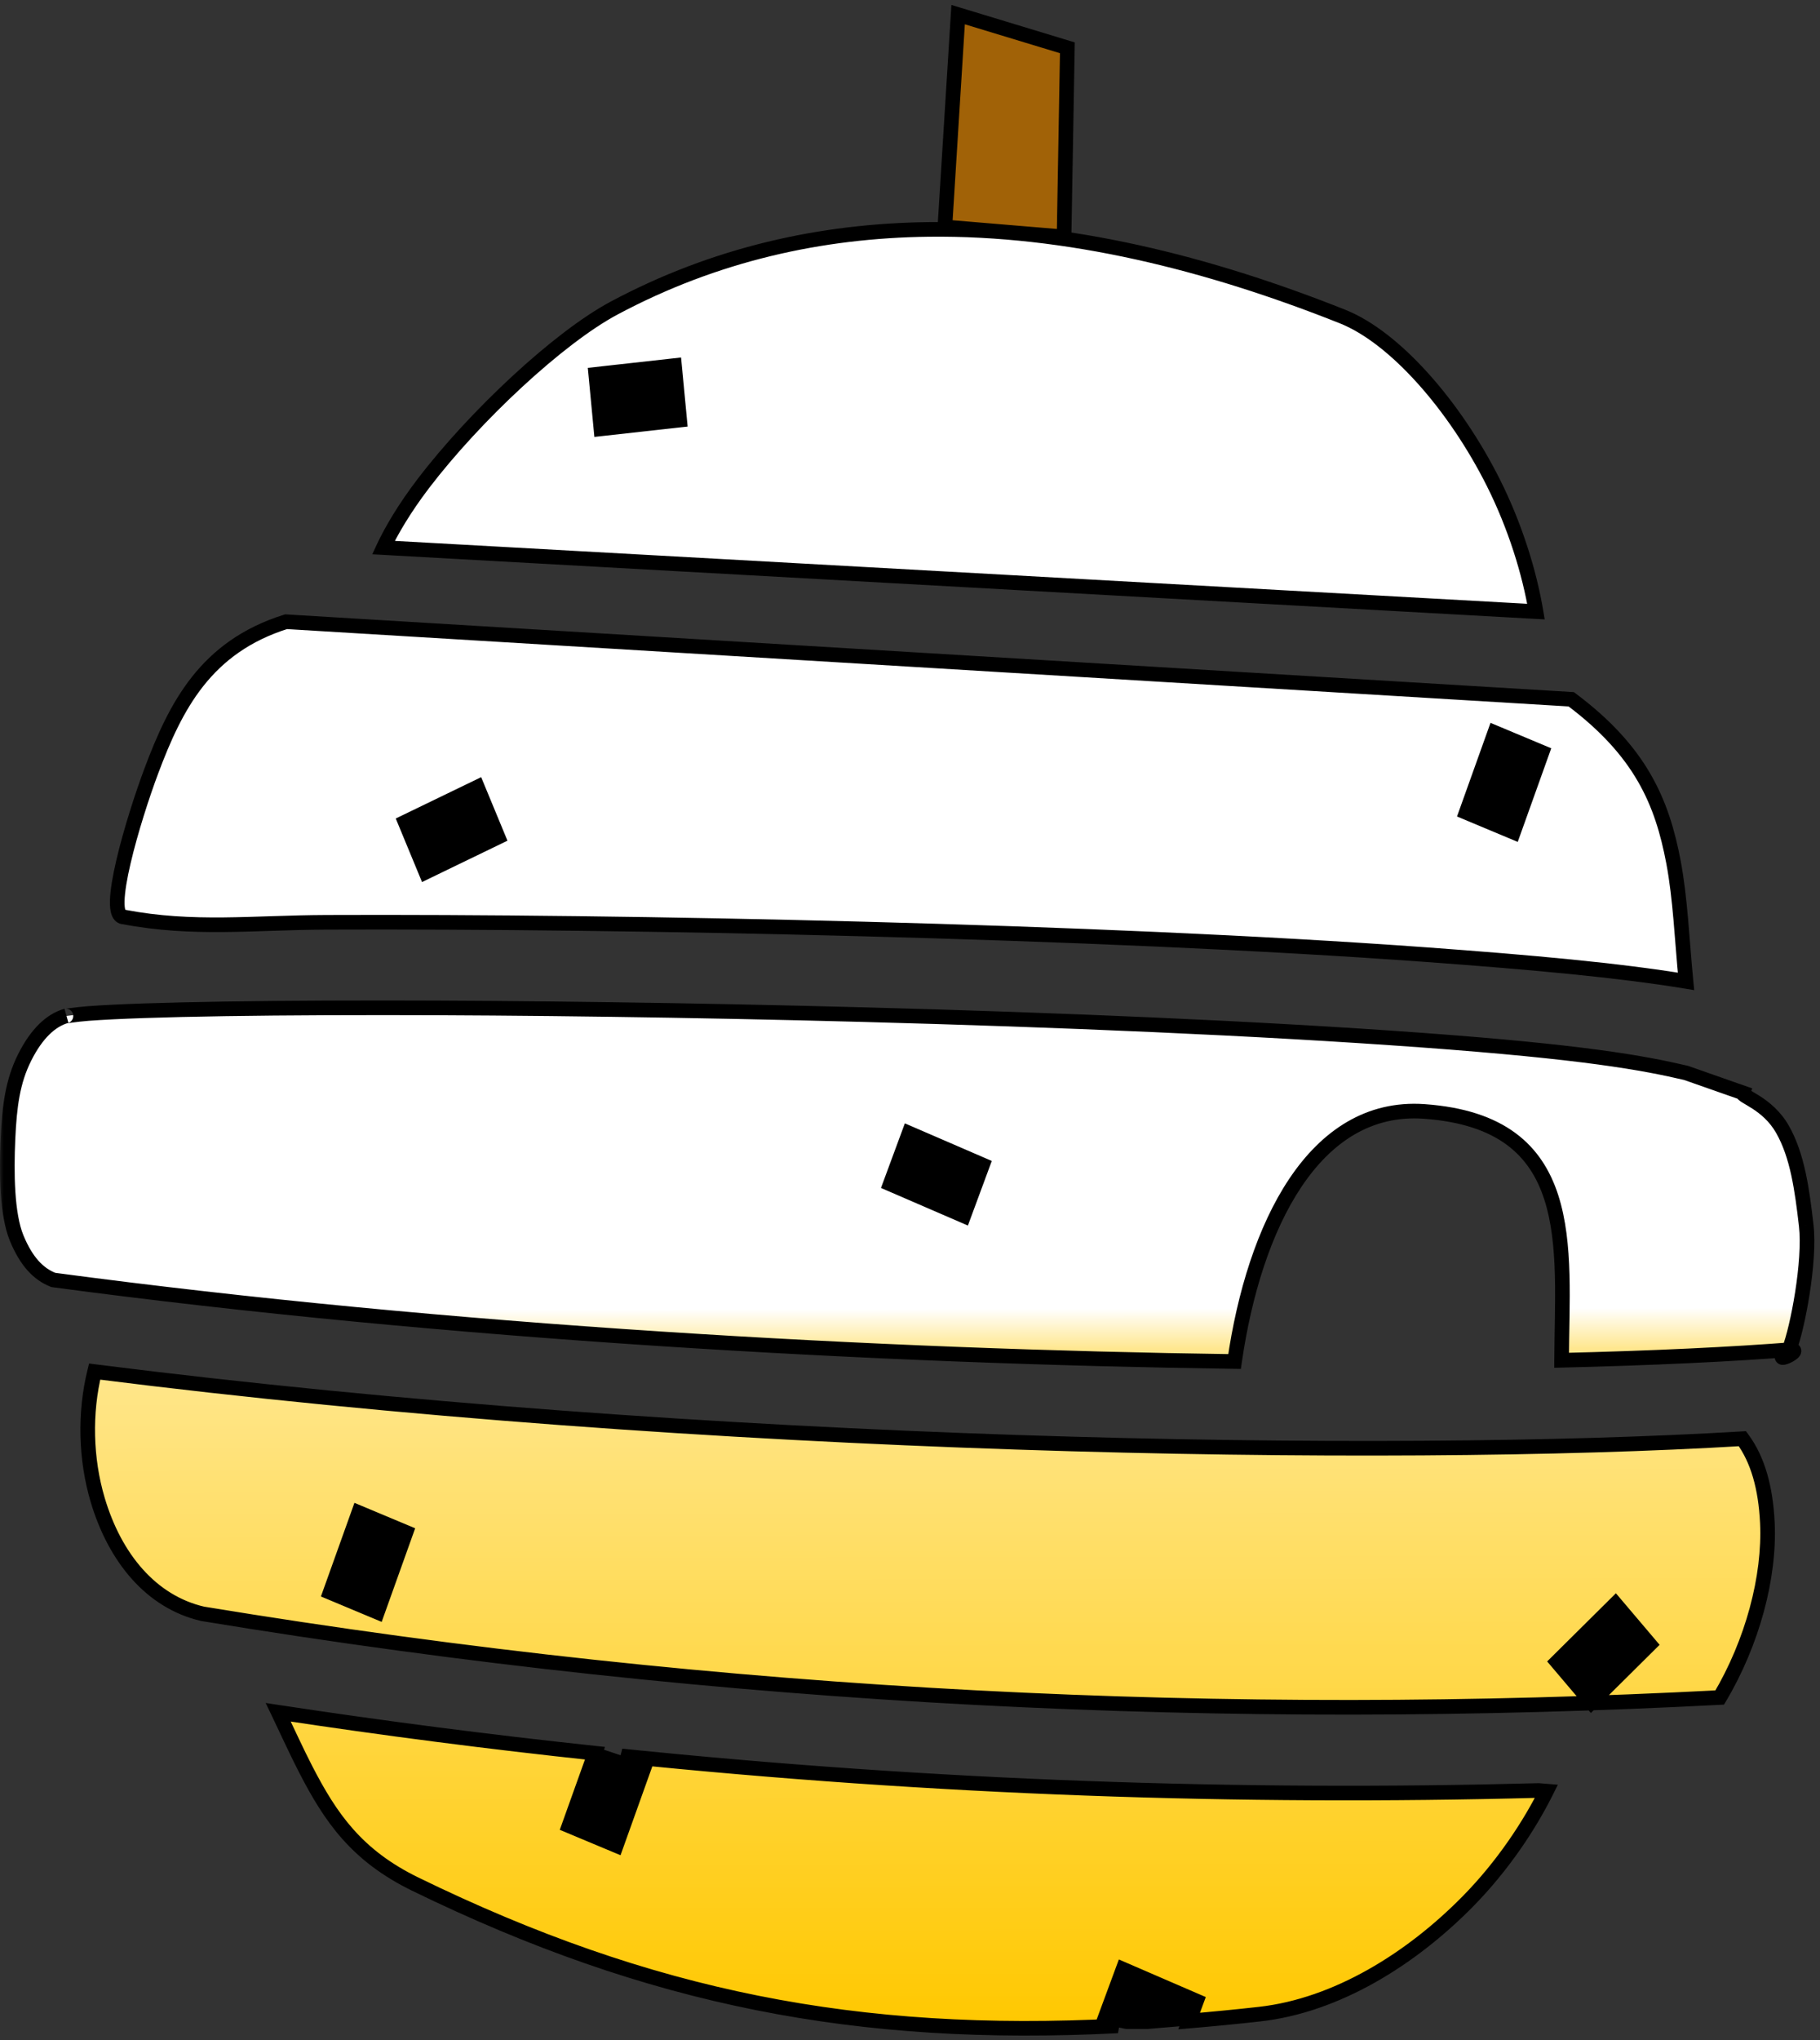 <svg width="249" height="279" viewBox="0 0 249 279" fill="none" xmlns="http://www.w3.org/2000/svg">
<rect x="0" y="0" width="249" height="279" fill="#333333" stroke="none"/>
<mask id="path-1-outside-1_883_508" maskUnits="userSpaceOnUse" x="0" y="0" width="249" height="279" fill="black">
<rect fill="white" width="249" height="279"/>
<path d="M127.072 31.375C112.362 31.548 97.842 34.751 84.015 42.132C76.431 46.181 64.973 56.878 57.916 66.127C55.318 69.534 53.5 72.648 52.46 74.885L210.142 83.639C209.252 78.329 207.308 71.989 204.322 66.034C199.02 55.456 190.824 46.133 183.682 43.29C165.21 35.938 145.985 31.153 127.072 31.375ZM92.28 49.996L92.989 57.449L82.217 58.645L81.508 51.192L92.28 49.996ZM39.136 85.023C28.139 88.474 24.038 96.537 20.7 105.439C18.273 111.911 14.224 125.401 16.942 125.401C26.454 127.215 34.606 126.17 44.691 126.129C64.996 126.046 91.337 126.332 118.242 127.048C145.147 127.765 172.604 128.91 195.173 130.558C209.478 131.602 221.513 132.691 230.668 134.21C230.104 128.382 229.898 122.878 228.949 117.873C227.406 109.732 224.507 102.764 214.965 95.63L39.136 85.023ZM204.507 100.183L210.969 102.887L207.06 113.805L200.599 111.101L204.507 100.183ZM65.312 107.643L68.142 114.479L58.259 119.264L55.429 112.423L65.312 107.643ZM52.573 137.821C49.871 137.82 47.253 137.825 44.731 137.836C34.643 137.877 26.071 138.01 19.752 138.224C16.593 138.331 13.993 138.459 12.092 138.6C10.225 138.738 8.745 139.024 9.068 138.925L9.058 138.928C6.981 139.518 5.023 141.326 3.379 144.597C1.736 147.869 1.291 151.245 1.089 155.797C0.887 160.349 0.932 166.057 2.287 169.333C3.58 172.46 5.217 174.235 7.302 175.041C61.403 182.274 120.558 185.533 168.904 186.194C171.578 167.677 179.774 150.925 194.847 151.995C216.05 153.502 213.732 170.434 213.647 186.025C226.087 185.726 236.908 185.214 245.573 184.528L245.603 184.525L244.771 184.59C247.295 184.421 241.652 187.072 244.771 184.59C245.92 181.716 247.682 172.493 247.116 167.593C246.55 162.692 245.922 158.046 243.865 154.436C241.809 150.826 238.233 149.959 238.43 149.445L230.668 146.723C224.842 145.362 216.76 143.868 194.444 142.238C172.127 140.608 144.777 139.465 117.975 138.751C94.523 138.127 71.484 137.83 52.573 137.821ZM124.367 154.96L134.423 159.306L131.85 166.262L121.796 161.916L124.367 154.96ZM12.946 187.572C11.549 193.218 11.706 199.529 13.359 205.101C15.725 213.07 20.686 219.062 27.719 220.697C99.77 232.554 168.668 235.6 235.281 232.144C239.752 224.622 242.154 215.65 241.798 208.237C241.569 203.454 240.49 199.596 238.381 196.748C190.103 199.653 96.851 198.202 12.946 187.572ZM49.078 206.85L55.539 209.555L51.631 220.473L45.168 217.769L49.078 206.85ZM221.013 219.357L225.696 224.877L217.716 232.79L213.032 227.269L221.013 219.357ZM38.067 234.164C39.382 236.899 40.579 239.552 41.839 241.99C45.228 248.553 48.764 253.739 56.805 257.66C88.945 273.331 117.378 278.855 152.906 277.05L151.074 276.26L153.647 269.302L163.701 273.648L162.688 276.386C165.84 276.121 169.044 275.81 172.321 275.444C182.919 274.258 193.085 267.864 200.749 260.1C205.683 255.101 209.317 249.495 211.58 244.946L210.499 244.859C169.63 245.947 127.86 244.529 85.034 240.132L88.219 241.465L84.311 252.383L77.847 249.679L81.401 239.76C66.922 238.219 52.474 236.353 38.067 234.164Z"/>
<path d="M91.484 50.998L92.129 57.376L82.81 58.321L82.165 51.943L91.484 50.998Z"/>
<path d="M91.484 50.998L92.129 57.376L82.81 58.321L82.165 51.943L91.484 50.998Z"/>
<path d="M65.133 108.161L67.218 114.058L58.568 118.142L55.895 112.79L65.133 108.161Z"/>
<path d="M65.133 108.161L67.218 114.058L58.568 118.142L55.895 112.79L65.133 108.161Z"/>
<path d="M204.719 101.81L209.776 103.683L206.798 111.747L201.742 109.874L204.719 101.81Z"/>
<path d="M124.742 155.797L133.348 159.427L131.536 165.325L122.477 161.695L124.742 155.797Z"/>
<path d="M49.478 207.97L54.557 209.909L51.365 219.766L45.93 217.297L49.478 207.97Z"/>
<path d="M82.165 240.182L87.601 241.996L83.977 251.524L78.542 249.255L82.165 240.182Z"/>
<path d="M213.81 227.397L221.057 220.219L225.133 224.756L217.595 231.561L213.81 227.397Z"/>
<path d="M154.183 270.124L163.242 273.753L162.336 276.022L156.901 276.475H154.183L151.918 276.022L154.183 270.124Z"/>
<path d="M131.083 2L146.03 6.537L145.577 32.397L129.271 31.035L131.083 2Z"/>
</mask>
<path d="M127.072 31.375C112.362 31.548 97.842 34.751 84.015 42.132C76.431 46.181 64.973 56.878 57.916 66.127C55.318 69.534 53.5 72.648 52.46 74.885L210.142 83.639C209.252 78.329 207.308 71.989 204.322 66.034C199.02 55.456 190.824 46.133 183.682 43.29C165.21 35.938 145.985 31.153 127.072 31.375ZM92.28 49.996L92.989 57.449L82.217 58.645L81.508 51.192L92.28 49.996ZM39.136 85.023C28.139 88.474 24.038 96.537 20.7 105.439C18.273 111.911 14.224 125.401 16.942 125.401C26.454 127.215 34.606 126.17 44.691 126.129C64.996 126.046 91.337 126.332 118.242 127.048C145.147 127.765 172.604 128.91 195.173 130.558C209.478 131.602 221.513 132.691 230.668 134.21C230.104 128.382 229.898 122.878 228.949 117.873C227.406 109.732 224.507 102.764 214.965 95.63L39.136 85.023ZM204.507 100.183L210.969 102.887L207.06 113.805L200.599 111.101L204.507 100.183ZM65.312 107.643L68.142 114.479L58.259 119.264L55.429 112.423L65.312 107.643ZM52.573 137.821C49.871 137.82 47.253 137.825 44.731 137.836C34.643 137.877 26.071 138.01 19.752 138.224C16.593 138.331 13.993 138.459 12.092 138.6C10.225 138.738 8.745 139.024 9.068 138.925L9.058 138.928C6.981 139.518 5.023 141.326 3.379 144.597C1.736 147.869 1.291 151.245 1.089 155.797C0.887 160.349 0.932 166.057 2.287 169.333C3.58 172.46 5.217 174.235 7.302 175.041C61.403 182.274 120.558 185.533 168.904 186.194C171.578 167.677 179.774 150.925 194.847 151.995C216.05 153.502 213.732 170.434 213.647 186.025C226.087 185.726 236.908 185.214 245.573 184.528L245.603 184.525L244.771 184.59C247.295 184.421 241.652 187.072 244.771 184.59C245.92 181.716 247.682 172.493 247.116 167.593C246.55 162.692 245.922 158.046 243.865 154.436C241.809 150.826 238.233 149.959 238.43 149.445L230.668 146.723C224.842 145.362 216.76 143.868 194.444 142.238C172.127 140.608 144.777 139.465 117.975 138.751C94.523 138.127 71.484 137.83 52.573 137.821ZM124.367 154.96L134.423 159.306L131.85 166.262L121.796 161.916L124.367 154.96ZM12.946 187.572C11.549 193.218 11.706 199.529 13.359 205.101C15.725 213.07 20.686 219.062 27.719 220.697C99.77 232.554 168.668 235.6 235.281 232.144C239.752 224.622 242.154 215.65 241.798 208.237C241.569 203.454 240.49 199.596 238.381 196.748C190.103 199.653 96.851 198.202 12.946 187.572ZM49.078 206.85L55.539 209.555L51.631 220.473L45.168 217.769L49.078 206.85ZM221.013 219.357L225.696 224.877L217.716 232.79L213.032 227.269L221.013 219.357ZM38.067 234.164C39.382 236.899 40.579 239.552 41.839 241.99C45.228 248.553 48.764 253.739 56.805 257.66C88.945 273.331 117.378 278.855 152.906 277.05L151.074 276.26L153.647 269.302L163.701 273.648L162.688 276.386C165.84 276.121 169.044 275.81 172.321 275.444C182.919 274.258 193.085 267.864 200.749 260.1C205.683 255.101 209.317 249.495 211.58 244.946L210.499 244.859C169.63 245.947 127.86 244.529 85.034 240.132L88.219 241.465L84.311 252.383L77.847 249.679L81.401 239.76C66.922 238.219 52.474 236.353 38.067 234.164Z" fill="url(#paint0_linear_883_508)"/>
<path d="M91.484 50.998L92.129 57.376L82.81 58.321L82.165 51.943L91.484 50.998Z" fill="black"/>
<path d="M91.484 50.998L92.129 57.376L82.81 58.321L82.165 51.943L91.484 50.998Z" fill="black"/>
<path d="M65.133 108.161L67.218 114.058L58.568 118.142L55.895 112.79L65.133 108.161Z" fill="black"/>
<path d="M65.133 108.161L67.218 114.058L58.568 118.142L55.895 112.79L65.133 108.161Z" fill="black"/>
<path d="M204.719 101.81L209.776 103.683L206.798 111.747L201.742 109.874L204.719 101.81Z" fill="black"/>
<path d="M124.742 155.797L133.348 159.427L131.536 165.325L122.477 161.695L124.742 155.797Z" fill="black"/>
<path d="M49.478 207.97L54.557 209.909L51.365 219.766L45.93 217.297L49.478 207.97Z" fill="black"/>
<path d="M82.165 240.182L87.601 241.996L83.977 251.524L78.542 249.255L82.165 240.182Z" fill="black"/>
<path d="M213.81 227.397L221.057 220.219L225.133 224.756L217.595 231.561L213.81 227.397Z" fill="black"/>
<path d="M154.183 270.124L163.242 273.753L162.336 276.022L156.901 276.475H154.183L151.918 276.022L154.183 270.124Z" fill="black"/>
<path d="M131.083 2L146.03 6.537L145.577 32.397L129.271 31.035L131.083 2Z" fill="#A16207"/>
<path d="M91.484 50.998L91.982 50.947L91.931 50.45L91.434 50.5L91.484 50.998ZM92.129 57.376L92.18 57.873L92.677 57.823L92.627 57.325L92.129 57.376ZM82.81 58.321L82.313 58.371L82.363 58.869L82.861 58.818L82.81 58.321ZM82.165 51.943L82.115 51.445L81.618 51.496L81.668 51.993L82.165 51.943ZM65.133 108.161L65.604 107.994L65.415 107.46L64.909 107.714L65.133 108.161ZM67.218 114.058L67.432 114.511L67.84 114.318L67.69 113.892L67.218 114.058ZM58.568 118.142L58.121 118.365L58.339 118.802L58.781 118.594L58.568 118.142ZM55.895 112.79L55.671 112.343L55.224 112.567L55.448 113.014L55.895 112.79ZM90.987 51.048L91.632 57.426L92.627 57.325L91.982 50.947L90.987 51.048ZM92.079 56.878L82.76 57.824L82.861 58.818L92.18 57.873L92.079 56.878ZM83.308 58.271L82.663 51.892L81.668 51.993L82.313 58.371L83.308 58.271ZM82.216 52.44L91.535 51.495L91.434 50.5L82.115 51.445L82.216 52.44ZM64.661 108.327L66.747 114.225L67.69 113.892L65.604 107.994L64.661 108.327ZM67.005 113.606L58.355 117.689L58.781 118.594L67.432 114.511L67.005 113.606ZM59.015 117.918L56.342 112.567L55.448 113.014L58.121 118.365L59.015 117.918ZM56.119 113.237L65.357 108.608L64.909 107.714L55.671 112.343L56.119 113.237ZM127.072 31.375L127.084 32.375L127.084 32.375L127.072 31.375ZM84.015 42.132L83.544 41.25L83.544 41.25L84.015 42.132ZM57.916 66.127L57.121 65.52L57.121 65.52L57.916 66.127ZM52.46 74.885L51.553 74.463L50.931 75.802L52.405 75.883L52.46 74.885ZM210.142 83.639L210.086 84.638L211.335 84.707L211.128 83.474L210.142 83.639ZM204.322 66.034L203.428 66.482L203.428 66.482L204.322 66.034ZM183.682 43.29L184.052 42.361L184.052 42.361L183.682 43.29ZM92.28 49.996L93.276 49.901L93.179 48.89L92.17 49.002L92.28 49.996ZM92.989 57.449L93.099 58.443L94.077 58.334L93.984 57.354L92.989 57.449ZM82.217 58.645L81.222 58.74L81.318 59.751L82.328 59.639L82.217 58.645ZM81.508 51.192L81.398 50.198L80.42 50.307L80.513 51.286L81.508 51.192ZM39.136 85.023L39.196 84.025L39.012 84.014L38.837 84.069L39.136 85.023ZM20.7 105.439L19.764 105.088L19.764 105.088L20.7 105.439ZM16.942 125.401L17.129 124.418L17.036 124.401H16.942V125.401ZM44.691 126.129L44.686 125.129L44.686 125.129L44.691 126.129ZM195.173 130.558L195.1 131.555L195.1 131.555L195.173 130.558ZM230.668 134.21L230.504 135.196L231.789 135.409L231.663 134.113L230.668 134.21ZM228.949 117.873L229.932 117.686L229.932 117.686L228.949 117.873ZM214.965 95.63L215.564 94.829L215.324 94.65L215.025 94.632L214.965 95.63ZM204.507 100.183L204.893 99.26L203.921 98.853L203.566 99.846L204.507 100.183ZM210.969 102.887L211.911 103.224L212.23 102.331L211.355 101.964L210.969 102.887ZM207.06 113.805L206.674 114.727L207.646 115.134L208.002 114.142L207.06 113.805ZM200.599 111.101L199.658 110.764L199.338 111.657L200.213 112.023L200.599 111.101ZM65.312 107.643L66.236 107.261L65.831 106.282L64.877 106.743L65.312 107.643ZM68.142 114.479L68.578 115.38L69.427 114.968L69.066 114.097L68.142 114.479ZM58.259 119.264L57.335 119.646L57.74 120.626L58.694 120.164L58.259 119.264ZM55.429 112.423L54.994 111.523L54.144 111.933L54.505 112.805L55.429 112.423ZM52.573 137.821L52.573 136.821L52.573 136.821L52.573 137.821ZM44.731 137.836L44.736 138.836L44.736 138.836L44.731 137.836ZM19.752 138.224L19.718 137.224L19.718 137.224L19.752 138.224ZM12.092 138.6L12.166 139.597L12.166 139.597L12.092 138.6ZM9.068 138.925L9.361 139.881L8.824 137.955L9.068 138.925ZM9.058 138.928L8.814 137.958L8.799 137.962L8.785 137.966L9.058 138.928ZM3.379 144.597L2.486 144.148L2.486 144.148L3.379 144.597ZM2.287 169.333L3.211 168.951L3.211 168.951L2.287 169.333ZM7.302 175.041L6.941 175.974L7.051 176.017L7.169 176.032L7.302 175.041ZM168.904 186.194L168.89 187.194L169.768 187.206L169.893 186.337L168.904 186.194ZM194.847 151.995L194.917 150.998L194.917 150.998L194.847 151.995ZM213.647 186.025L212.647 186.02L212.641 187.049L213.671 187.025L213.647 186.025ZM245.573 184.528L245.652 185.525L245.659 185.524L245.573 184.528ZM245.603 184.525L245.689 185.522L245.525 183.528L245.603 184.525ZM247.116 167.593L246.122 167.707L246.122 167.708L247.116 167.593ZM238.43 149.445L239.364 149.804L239.733 148.843L238.761 148.502L238.43 149.445ZM230.668 146.723L230.999 145.78L230.948 145.762L230.895 145.75L230.668 146.723ZM194.444 142.238L194.371 143.235L194.371 143.235L194.444 142.238ZM117.975 138.751L117.948 139.751L117.948 139.751L117.975 138.751ZM124.367 154.96L124.764 154.042L123.795 153.624L123.43 154.614L124.367 154.96ZM134.423 159.306L135.361 159.653L135.689 158.764L134.819 158.388L134.423 159.306ZM131.85 166.262L131.453 167.18L132.422 167.599L132.788 166.609L131.85 166.262ZM121.796 161.916L120.858 161.57L120.529 162.458L121.399 162.834L121.796 161.916ZM12.946 187.572L13.072 186.58L12.189 186.468L11.975 187.332L12.946 187.572ZM13.359 205.101L12.401 205.385L12.401 205.386L13.359 205.101ZM27.719 220.697L27.493 221.671L27.525 221.678L27.557 221.683L27.719 220.697ZM235.281 232.144L235.332 233.142L235.867 233.115L236.14 232.655L235.281 232.144ZM241.798 208.237L240.799 208.284L240.799 208.284L241.798 208.237ZM238.381 196.748L239.185 196.153L238.862 195.717L238.321 195.75L238.381 196.748ZM49.078 206.85L49.465 205.927L48.492 205.52L48.137 206.513L49.078 206.85ZM55.539 209.555L56.481 209.892L56.8 208.999L55.925 208.632L55.539 209.555ZM51.631 220.473L51.245 221.395L52.218 221.802L52.573 220.81L51.631 220.473ZM45.168 217.769L44.227 217.431L43.907 218.325L44.782 218.691L45.168 217.769ZM221.013 219.357L221.775 218.71L221.076 217.886L220.309 218.647L221.013 219.357ZM225.696 224.877L226.4 225.588L227.057 224.936L226.458 224.231L225.696 224.877ZM217.716 232.79L216.953 233.437L217.652 234.261L218.42 233.5L217.716 232.79ZM213.032 227.269L212.328 226.559L211.671 227.21L212.27 227.916L213.032 227.269ZM38.067 234.164L38.217 233.175L36.345 232.891L37.166 234.597L38.067 234.164ZM41.839 241.99L40.95 242.449L40.95 242.449L41.839 241.99ZM56.805 257.66L57.243 256.761L57.243 256.761L56.805 257.66ZM152.906 277.05L152.956 278.049L153.302 276.132L152.906 277.05ZM151.074 276.26L150.136 275.913L149.807 276.802L150.677 277.178L151.074 276.26ZM153.647 269.302L154.044 268.384L153.075 267.965L152.709 268.955L153.647 269.302ZM163.701 273.648L164.639 273.994L164.967 273.106L164.097 272.73L163.701 273.648ZM162.688 276.386L161.75 276.039L161.205 277.514L162.772 277.382L162.688 276.386ZM172.321 275.444L172.432 276.438L172.432 276.438L172.321 275.444ZM200.749 260.1L201.46 260.802L201.46 260.802L200.749 260.1ZM211.58 244.946L212.476 245.391L213.134 244.068L211.661 243.949L211.58 244.946ZM210.499 244.859L210.58 243.862L210.526 243.858L210.473 243.859L210.499 244.859ZM85.034 240.132L85.136 239.138L84.648 241.055L85.034 240.132ZM88.219 241.465L89.16 241.802L89.48 240.909L88.605 240.542L88.219 241.465ZM84.311 252.383L83.925 253.306L84.897 253.712L85.252 252.72L84.311 252.383ZM77.847 249.679L76.906 249.342L76.586 250.236L77.462 250.602L77.847 249.679ZM81.401 239.76L82.342 240.097L82.771 238.9L81.507 238.765L81.401 239.76ZM204.719 101.81L205.067 100.872L204.128 100.524L203.781 101.463L204.719 101.81ZM209.776 103.683L210.714 104.029L211.06 103.092L210.124 102.745L209.776 103.683ZM206.798 111.747L206.451 112.685L207.39 113.033L207.737 112.094L206.798 111.747ZM201.742 109.874L200.804 109.528L200.458 110.465L201.394 110.812L201.742 109.874ZM124.742 155.797L125.13 154.876L124.178 154.475L123.808 155.439L124.742 155.797ZM133.348 159.427L134.303 159.72L134.569 158.857L133.736 158.505L133.348 159.427ZM131.536 165.325L131.164 166.253L132.173 166.657L132.492 165.618L131.536 165.325ZM122.477 161.695L121.543 161.337L121.19 162.257L122.105 162.623L122.477 161.695ZM49.478 207.97L49.835 207.036L48.9 206.679L48.544 207.615L49.478 207.97ZM54.557 209.909L55.509 210.217L55.801 209.313L54.914 208.975L54.557 209.909ZM51.365 219.766L50.952 220.676L51.971 221.14L52.317 220.074L51.365 219.766ZM45.93 217.297L44.995 216.941L44.661 217.819L45.516 218.207L45.93 217.297ZM82.165 240.182L82.482 239.233L81.587 238.934L81.237 239.811L82.165 240.182ZM87.601 241.996L88.535 242.352L88.906 241.378L87.917 241.048L87.601 241.996ZM83.977 251.524L83.592 252.446L84.545 252.844L84.912 251.879L83.977 251.524ZM78.542 249.255L77.613 248.884L77.248 249.799L78.157 250.178L78.542 249.255ZM213.81 227.397L213.106 226.686L212.425 227.361L213.07 228.069L213.81 227.397ZM221.057 220.219L221.801 219.551L221.099 218.77L220.353 219.509L221.057 220.219ZM225.133 224.756L225.803 225.499L226.544 224.83L225.877 224.088L225.133 224.756ZM217.595 231.561L216.855 232.234L217.525 232.972L218.265 232.304L217.595 231.561ZM154.183 270.124L154.555 269.196L153.613 268.818L153.249 269.765L154.183 270.124ZM163.242 273.753L164.17 274.124L164.541 273.196L163.614 272.825L163.242 273.753ZM162.336 276.022L162.419 277.018L163.035 276.967L163.265 276.393L162.336 276.022ZM156.901 276.475V277.475H156.942L156.984 277.472L156.901 276.475ZM154.183 276.475L153.987 277.456L154.084 277.475H154.183V276.475ZM151.918 276.022L150.985 275.663L150.56 276.769L151.722 277.002L151.918 276.022ZM131.083 2L131.373 1.043L130.164 0.676L130.085 1.938L131.083 2ZM146.03 6.537L147.03 6.554L147.043 5.799L146.32 5.58L146.03 6.537ZM145.577 32.397L145.494 33.393L146.558 33.482L146.577 32.414L145.577 32.397ZM129.271 31.035L128.273 30.973L128.212 31.951L129.188 32.032L129.271 31.035ZM127.06 30.375C112.209 30.55 97.528 33.785 83.544 41.25L84.486 43.014C98.156 35.717 112.516 32.546 127.084 32.375L127.06 30.375ZM83.544 41.25C75.788 45.39 64.228 56.206 57.121 65.52L58.712 66.733C65.719 57.549 77.073 46.971 84.486 43.014L83.544 41.25ZM57.121 65.52C54.484 68.978 52.627 72.153 51.553 74.463L53.367 75.306C54.373 73.142 56.151 70.09 58.712 66.733L57.121 65.52ZM52.405 75.883L210.086 84.638L210.197 82.641L52.516 73.886L52.405 75.883ZM211.128 83.474C210.222 78.068 208.248 71.633 205.216 65.586L203.428 66.482C206.368 72.346 208.282 78.59 209.156 83.804L211.128 83.474ZM205.216 65.586C202.527 60.222 199.103 55.172 195.435 51.093C191.78 47.028 187.824 43.862 184.052 42.361L183.312 44.219C186.682 45.561 190.395 48.479 193.948 52.43C197.489 56.368 200.814 61.268 203.428 66.482L205.216 65.586ZM184.052 42.361C165.504 34.979 146.145 30.151 127.06 30.375L127.084 32.375C145.824 32.155 164.916 36.898 183.312 44.219L184.052 42.361ZM91.285 50.09L91.993 57.543L93.984 57.354L93.276 49.901L91.285 50.09ZM92.878 56.455L82.107 57.651L82.328 59.639L93.099 58.443L92.878 56.455ZM83.213 58.551L82.504 51.097L80.513 51.286L81.222 58.74L83.213 58.551ZM81.619 52.186L92.391 50.99L92.17 49.002L81.398 50.198L81.619 52.186ZM38.837 84.069C27.374 87.666 23.125 96.125 19.764 105.088L21.637 105.79C24.952 96.949 28.905 89.282 39.435 85.977L38.837 84.069ZM19.764 105.088C18.54 108.353 16.906 113.386 15.918 117.62C15.427 119.725 15.08 121.694 15.042 123.166C15.023 123.886 15.074 124.596 15.289 125.163C15.399 125.455 15.576 125.768 15.865 126.012C16.172 126.271 16.546 126.401 16.942 126.401V124.401C16.998 124.401 17.085 124.425 17.154 124.483C17.205 124.526 17.192 124.543 17.159 124.454C17.084 124.258 17.024 123.863 17.041 123.218C17.074 121.957 17.381 120.15 17.866 118.074C18.829 113.945 20.434 108.997 21.637 105.79L19.764 105.088ZM16.754 126.383C26.392 128.222 34.752 127.169 44.695 127.129L44.686 125.129C34.461 125.17 26.515 126.209 17.129 124.418L16.754 126.383ZM44.695 127.129C64.989 127.046 91.319 127.331 118.215 128.048L118.268 126.049C91.354 125.332 65.003 125.046 44.686 125.129L44.695 127.129ZM118.215 128.048C145.112 128.764 172.552 129.909 195.1 131.555L195.246 129.56C172.655 127.911 145.181 126.766 118.268 126.049L118.215 128.048ZM195.1 131.555C209.406 132.6 221.399 133.686 230.504 135.196L230.831 133.223C221.626 131.696 209.551 130.605 195.246 129.56L195.1 131.555ZM231.663 134.113C231.107 128.37 230.891 122.75 229.932 117.686L227.967 118.059C228.904 123.006 229.1 128.394 229.672 134.306L231.663 134.113ZM229.932 117.686C229.148 113.554 228.009 109.657 225.822 105.873C223.634 102.086 220.425 98.463 215.564 94.829L214.366 96.431C219.047 99.93 222.059 103.358 224.091 106.874C226.125 110.393 227.207 114.05 227.967 118.059L229.932 117.686ZM215.025 94.632L39.196 84.025L39.076 86.021L214.905 96.628L215.025 94.632ZM204.121 101.105L210.583 103.809L211.355 101.964L204.893 99.26L204.121 101.105ZM210.028 102.55L206.119 113.468L208.002 114.142L211.911 103.224L210.028 102.55ZM207.446 112.883L200.985 110.178L200.213 112.023L206.674 114.727L207.446 112.883ZM201.541 111.438L205.449 100.52L203.566 99.846L199.658 110.764L201.541 111.438ZM64.388 108.026L67.219 114.862L69.066 114.097L66.236 107.261L64.388 108.026ZM67.707 113.579L57.823 118.364L58.694 120.164L68.578 115.38L67.707 113.579ZM59.183 118.881L56.353 112.041L54.505 112.805L57.335 119.646L59.183 118.881ZM55.864 113.323L65.747 108.543L64.877 106.743L54.994 111.523L55.864 113.323ZM52.573 136.821C49.87 136.82 47.251 136.825 44.727 136.836L44.736 138.836C47.256 138.825 49.872 138.82 52.572 138.821L52.573 136.821ZM44.727 136.836C34.634 136.877 26.051 137.01 19.718 137.224L19.786 139.223C26.091 139.01 34.651 138.877 44.736 138.836L44.727 136.836ZM19.718 137.224C16.553 137.332 13.938 137.46 12.018 137.603L12.166 139.597C14.048 139.457 16.633 139.33 19.786 139.223L19.718 137.224ZM12.018 137.603C11.055 137.674 10.196 137.783 9.624 137.861C9.327 137.901 9.135 137.929 9.02 137.943C9.007 137.944 8.998 137.946 8.99 137.946C8.983 137.947 8.98 137.947 8.98 137.947C8.98 137.947 8.982 137.947 8.985 137.947C8.989 137.947 8.995 137.946 9.003 137.946C9.007 137.946 9.062 137.943 9.133 137.951C9.159 137.953 9.264 137.964 9.389 138.013C9.434 138.031 9.978 138.239 10.021 138.875C10.041 139.162 9.935 139.377 9.861 139.49C9.787 139.602 9.707 139.674 9.665 139.709C9.581 139.779 9.505 139.818 9.483 139.83C9.399 139.873 9.328 139.891 9.361 139.881L8.776 137.969C8.769 137.971 8.671 137.999 8.574 138.048C8.548 138.062 8.47 138.102 8.384 138.174C8.341 138.209 8.261 138.282 8.187 138.395C8.113 138.508 8.006 138.724 8.026 139.012C8.07 139.648 8.614 139.857 8.661 139.876C8.788 139.925 8.895 139.937 8.924 139.94C9.043 139.952 9.154 139.94 9.155 139.94C9.191 139.937 9.229 139.932 9.264 139.928C9.394 139.912 9.627 139.878 9.893 139.842C10.448 139.767 11.262 139.664 12.166 139.597L12.018 137.603ZM8.824 137.955L8.814 137.958L9.303 139.897L9.313 139.895L8.824 137.955ZM8.785 137.966C6.332 138.663 4.195 140.746 2.486 144.148L4.273 145.046C5.851 141.906 7.63 140.373 9.332 139.89L8.785 137.966ZM2.486 144.148C0.744 147.616 0.293 151.17 0.09 155.753L2.088 155.841C2.289 151.32 2.728 148.121 4.273 145.046L2.486 144.148ZM0.09 155.753C-0.012 158.046 -0.053 160.652 0.106 163.108C0.263 165.544 0.621 167.923 1.363 169.716L3.211 168.951C2.597 167.468 2.255 165.354 2.102 162.979C1.95 160.625 1.988 158.1 2.088 155.841L0.09 155.753ZM1.363 169.716C2.719 172.994 4.514 175.035 6.941 175.974L7.662 174.109C5.92 173.435 4.442 171.927 3.211 168.951L1.363 169.716ZM7.169 176.032C61.32 183.272 120.517 186.533 168.89 187.194L168.917 185.194C120.6 184.534 61.486 181.276 7.434 174.05L7.169 176.032ZM169.893 186.337C171.219 177.158 173.904 168.503 178.056 162.306C182.191 156.135 187.703 152.49 194.776 152.993L194.917 150.998C186.918 150.43 180.795 154.626 176.395 161.193C172.012 167.733 169.262 176.714 167.914 186.051L169.893 186.337ZM194.776 152.993C199.947 153.36 203.578 154.66 206.147 156.559C208.707 158.452 210.298 161.003 211.279 164.036C212.265 167.086 212.626 170.6 212.727 174.369C212.829 178.155 212.668 182.07 212.647 186.02L214.647 186.031C214.668 182.185 214.829 178.136 214.727 174.315C214.624 170.477 214.255 166.741 213.182 163.421C212.102 160.083 210.302 157.144 207.336 154.951C204.379 152.765 200.348 151.384 194.917 150.998L194.776 152.993ZM213.671 187.025C226.123 186.725 236.963 186.213 245.652 185.525L245.494 183.531C236.853 184.215 226.051 184.726 213.623 185.025L213.671 187.025ZM245.659 185.524L245.689 185.522L245.517 183.529L245.487 183.532L245.659 185.524ZM245.525 183.528L244.693 183.593L244.849 185.587L245.681 185.522L245.525 183.528ZM244.149 183.808C243.745 184.129 243.441 184.399 243.237 184.626C243.139 184.735 243.024 184.876 242.939 185.041C242.896 185.125 242.841 185.252 242.817 185.412C242.791 185.576 242.793 185.812 242.914 186.057C243.038 186.308 243.236 186.462 243.413 186.546C243.577 186.624 243.729 186.646 243.826 186.653C244.016 186.667 244.187 186.635 244.293 186.61C244.521 186.557 244.764 186.461 244.973 186.362C245.19 186.261 245.417 186.135 245.619 185.998C245.72 185.929 245.825 185.851 245.922 185.765C246.014 185.684 246.129 185.571 246.226 185.427C246.276 185.353 246.333 185.254 246.376 185.131C246.42 185.007 246.455 184.841 246.437 184.648C246.418 184.446 246.345 184.254 246.223 184.09C246.107 183.934 245.968 183.832 245.85 183.767C245.631 183.646 245.404 183.609 245.249 183.594C245.078 183.578 244.894 183.58 244.704 183.593L244.838 185.588C244.964 185.58 245.031 185.583 245.057 185.585C245.098 185.589 245.012 185.589 244.886 185.519C244.814 185.48 244.711 185.408 244.618 185.284C244.521 185.153 244.461 184.996 244.446 184.832C244.431 184.677 244.46 184.552 244.489 184.471C244.516 184.391 244.55 184.336 244.568 184.308C244.603 184.257 244.624 184.243 244.601 184.264C244.582 184.281 244.548 184.307 244.497 184.342C244.394 184.412 244.259 184.488 244.123 184.552C243.979 184.619 243.878 184.653 243.839 184.662C243.811 184.669 243.866 184.651 243.968 184.658C244.022 184.662 244.136 184.676 244.271 184.74C244.418 184.81 244.595 184.944 244.706 185.17C244.814 185.388 244.813 185.592 244.793 185.719C244.774 185.839 244.735 185.922 244.719 185.953C244.688 186.014 244.671 186.022 244.722 185.966C244.815 185.862 245.018 185.672 245.394 185.373L244.149 183.808ZM245.7 184.961C246.317 183.417 247.058 180.303 247.575 177.006C248.091 173.708 248.409 170.068 248.109 167.478L246.122 167.708C246.39 170.018 246.109 173.44 245.599 176.697C245.088 179.955 244.374 182.889 243.843 184.219L245.7 184.961ZM248.109 167.478C247.547 162.615 246.909 157.759 244.734 153.941L242.996 154.931C244.935 158.334 245.552 162.769 246.122 167.707L248.109 167.478ZM244.734 153.941C243.597 151.944 242.046 150.72 240.848 149.941C240.292 149.58 239.693 149.244 239.433 149.084C239.262 148.978 239.214 148.937 239.217 148.939C239.218 148.941 239.29 149.007 239.349 149.138C239.42 149.297 239.464 149.543 239.364 149.804L237.497 149.087C237.23 149.78 237.723 150.278 237.829 150.379C237.997 150.541 238.212 150.68 238.381 150.785C238.801 151.044 239.187 151.247 239.758 151.618C240.813 152.304 242.077 153.317 242.996 154.931L244.734 153.941ZM238.761 148.502L230.999 145.78L230.337 147.667L238.099 150.389L238.761 148.502ZM230.895 145.75C224.999 144.372 216.86 142.873 194.516 141.241L194.371 143.235C216.661 144.863 224.685 146.353 230.44 147.697L230.895 145.75ZM194.516 141.241C172.179 139.609 144.811 138.465 118.001 137.752L117.948 139.751C144.742 140.464 172.076 141.607 194.371 143.235L194.516 141.241ZM118.001 137.752C94.542 137.127 71.493 136.83 52.573 136.821L52.572 138.821C71.474 138.83 94.505 139.127 117.948 139.751L118.001 137.752ZM123.971 155.878L134.026 160.224L134.819 158.388L124.764 154.042L123.971 155.878ZM133.485 158.959L130.912 165.915L132.788 166.609L135.361 159.653L133.485 158.959ZM132.247 165.344L122.193 160.998L121.399 162.834L131.453 167.18L132.247 165.344ZM122.734 162.263L125.305 155.307L123.43 154.614L120.858 161.57L122.734 162.263ZM11.975 187.332C10.535 193.152 10.697 199.644 12.401 205.385L14.318 204.816C12.715 199.414 12.563 193.284 13.917 187.812L11.975 187.332ZM12.401 205.386C14.828 213.563 19.991 219.927 27.493 221.671L27.946 219.723C21.382 218.197 16.621 212.576 14.318 204.816L12.401 205.386ZM27.557 221.683C99.682 233.553 168.653 236.603 235.332 233.142L235.229 231.145C168.684 234.598 99.857 231.555 27.882 219.71L27.557 221.683ZM236.14 232.655C240.697 224.99 243.164 215.825 242.797 208.189L240.799 208.284C241.144 215.474 238.807 224.254 234.421 231.633L236.14 232.655ZM242.797 208.189C242.562 203.296 241.455 199.218 239.185 196.153L237.577 197.343C239.525 199.974 240.575 203.612 240.799 208.284L242.797 208.189ZM238.321 195.75C190.106 198.651 96.915 197.202 13.072 186.58L12.82 188.564C96.786 199.201 190.101 200.655 238.441 197.746L238.321 195.75ZM48.692 207.772L55.153 210.477L55.925 208.632L49.465 205.927L48.692 207.772ZM54.598 209.218L50.69 220.136L52.573 220.81L56.481 209.892L54.598 209.218ZM52.017 219.55L45.554 216.846L44.782 218.691L51.245 221.395L52.017 219.55ZM46.11 218.106L50.02 207.187L48.137 206.513L44.227 217.431L46.11 218.106ZM220.25 220.004L224.933 225.524L226.458 224.231L221.775 218.71L220.25 220.004ZM224.992 224.167L217.011 232.08L218.42 233.5L226.4 225.588L224.992 224.167ZM218.478 232.143L213.795 226.622L212.27 227.916L216.953 233.437L218.478 232.143ZM213.736 227.979L221.717 220.067L220.309 218.647L212.328 226.559L213.736 227.979ZM37.166 234.597C38.465 237.3 39.682 239.995 40.95 242.449L42.727 241.532C41.475 239.108 40.298 236.497 38.968 233.73L37.166 234.597ZM40.95 242.449C44.388 249.105 48.052 254.505 56.367 258.559L57.243 256.761C49.476 252.974 46.069 248.001 42.727 241.532L40.95 242.449ZM56.367 258.559C88.663 274.306 117.265 279.862 152.956 278.049L152.855 276.052C117.49 277.848 89.226 272.356 57.243 256.761L56.367 258.559ZM153.302 276.132L151.47 275.341L150.677 277.178L152.509 277.969L153.302 276.132ZM152.012 276.606L154.585 269.649L152.709 268.955L150.136 275.913L152.012 276.606ZM153.25 270.22L163.304 274.566L164.097 272.73L154.044 268.384L153.25 270.22ZM162.763 273.301L161.75 276.039L163.626 276.733L164.639 273.994L162.763 273.301ZM162.772 277.382C165.933 277.117 169.146 276.805 172.432 276.438L172.21 274.45C168.943 274.815 165.748 275.125 162.605 275.389L162.772 277.382ZM172.432 276.438C183.337 275.217 193.702 268.662 201.46 260.802L200.037 259.397C192.468 267.065 182.502 273.298 172.21 274.45L172.432 276.438ZM201.46 260.802C206.479 255.717 210.173 250.02 212.476 245.391L210.685 244.5C208.462 248.969 204.886 254.485 200.037 259.398L201.46 260.802ZM211.661 243.949L210.58 243.862L210.419 245.855L211.5 245.943L211.661 243.949ZM210.473 243.859C169.645 244.947 127.918 243.53 85.136 239.138L84.932 241.127C127.802 245.528 169.615 246.948 210.526 245.858L210.473 243.859ZM84.648 241.055L87.833 242.387L88.605 240.542L85.42 239.21L84.648 241.055ZM87.278 241.128L83.369 252.046L85.252 252.72L89.16 241.802L87.278 241.128ZM84.697 251.461L78.233 248.757L77.462 250.602L83.925 253.306L84.697 251.461ZM78.789 250.017L82.342 240.097L80.459 239.422L76.906 249.342L78.789 250.017ZM81.507 238.765C67.043 237.226 52.61 235.362 38.217 233.175L37.916 235.152C52.339 237.344 66.801 239.212 81.295 240.754L81.507 238.765ZM204.372 102.747L209.429 104.62L210.124 102.745L205.067 100.872L204.372 102.747ZM208.838 103.336L205.86 111.401L207.737 112.094L210.714 104.029L208.838 103.336ZM207.146 110.81L202.089 108.937L201.394 110.812L206.451 112.685L207.146 110.81ZM202.68 110.221L205.658 102.156L203.781 101.463L200.804 109.528L202.68 110.221ZM124.353 156.719L132.959 160.348L133.736 158.505L125.13 154.876L124.353 156.719ZM132.392 159.133L130.58 165.031L132.492 165.618L134.303 159.72L132.392 159.133ZM131.908 164.396L122.849 160.767L122.105 162.623L131.164 166.253L131.908 164.396ZM123.41 162.054L125.675 156.156L123.808 155.439L121.543 161.337L123.41 162.054ZM49.122 208.904L54.201 210.843L54.914 208.975L49.835 207.036L49.122 208.904ZM53.606 209.601L50.414 219.458L52.317 220.074L55.509 210.217L53.606 209.601ZM51.779 218.855L46.344 216.386L45.516 218.207L50.952 220.676L51.779 218.855ZM46.865 217.652L50.413 208.326L48.544 207.615L44.995 216.941L46.865 217.652ZM81.849 241.13L87.284 242.945L87.917 241.048L82.482 239.233L81.849 241.13ZM86.666 241.641L83.042 251.168L84.912 251.879L88.535 242.352L86.666 241.641ZM84.362 250.601L78.927 248.332L78.157 250.178L83.592 252.446L84.362 250.601ZM79.471 249.626L83.094 240.552L81.237 239.811L77.613 248.884L79.471 249.626ZM214.513 228.107L221.76 220.93L220.353 219.509L213.106 226.686L214.513 228.107ZM220.313 220.888L224.389 225.425L225.877 224.088L221.801 219.551L220.313 220.888ZM224.463 224.014L216.925 230.819L218.265 232.304L225.803 225.499L224.463 224.014ZM218.335 230.889L214.55 226.724L213.07 228.069L216.855 232.234L218.335 230.889ZM153.811 271.052L162.87 274.682L163.614 272.825L154.555 269.196L153.811 271.052ZM162.313 273.382L161.407 275.651L163.265 276.393L164.17 274.124L162.313 273.382ZM162.253 275.025L156.817 275.479L156.984 277.472L162.419 277.018L162.253 275.025ZM156.901 275.475H154.183V277.475H156.901V275.475ZM154.379 275.495L152.115 275.041L151.722 277.002L153.987 277.456L154.379 275.495ZM152.852 276.38L155.116 270.482L153.249 269.765L150.985 275.663L152.852 276.38ZM130.793 2.957L145.74 7.494L146.32 5.58L131.373 1.043L130.793 2.957ZM145.03 6.519L144.577 32.379L146.577 32.414L147.03 6.554L145.03 6.519ZM145.66 31.4L129.354 30.039L129.188 32.032L145.494 33.393L145.66 31.4ZM130.269 31.098L132.081 2.062L130.085 1.938L128.273 30.973L130.269 31.098Z" fill="black" mask="url(#path-1-outside-1_883_508)"/>
<defs>
<linearGradient id="paint0_linear_883_508" x1="124" y1="179.009" x2="124.141" y2="277.378" gradientUnits="userSpaceOnUse">
<stop stop-color="white"/>
<stop offset="0.056" stop-color="#FFE78F"/>
<stop offset="1" stop-color="#FFC800"/>
</linearGradient>
</defs>
</svg>
